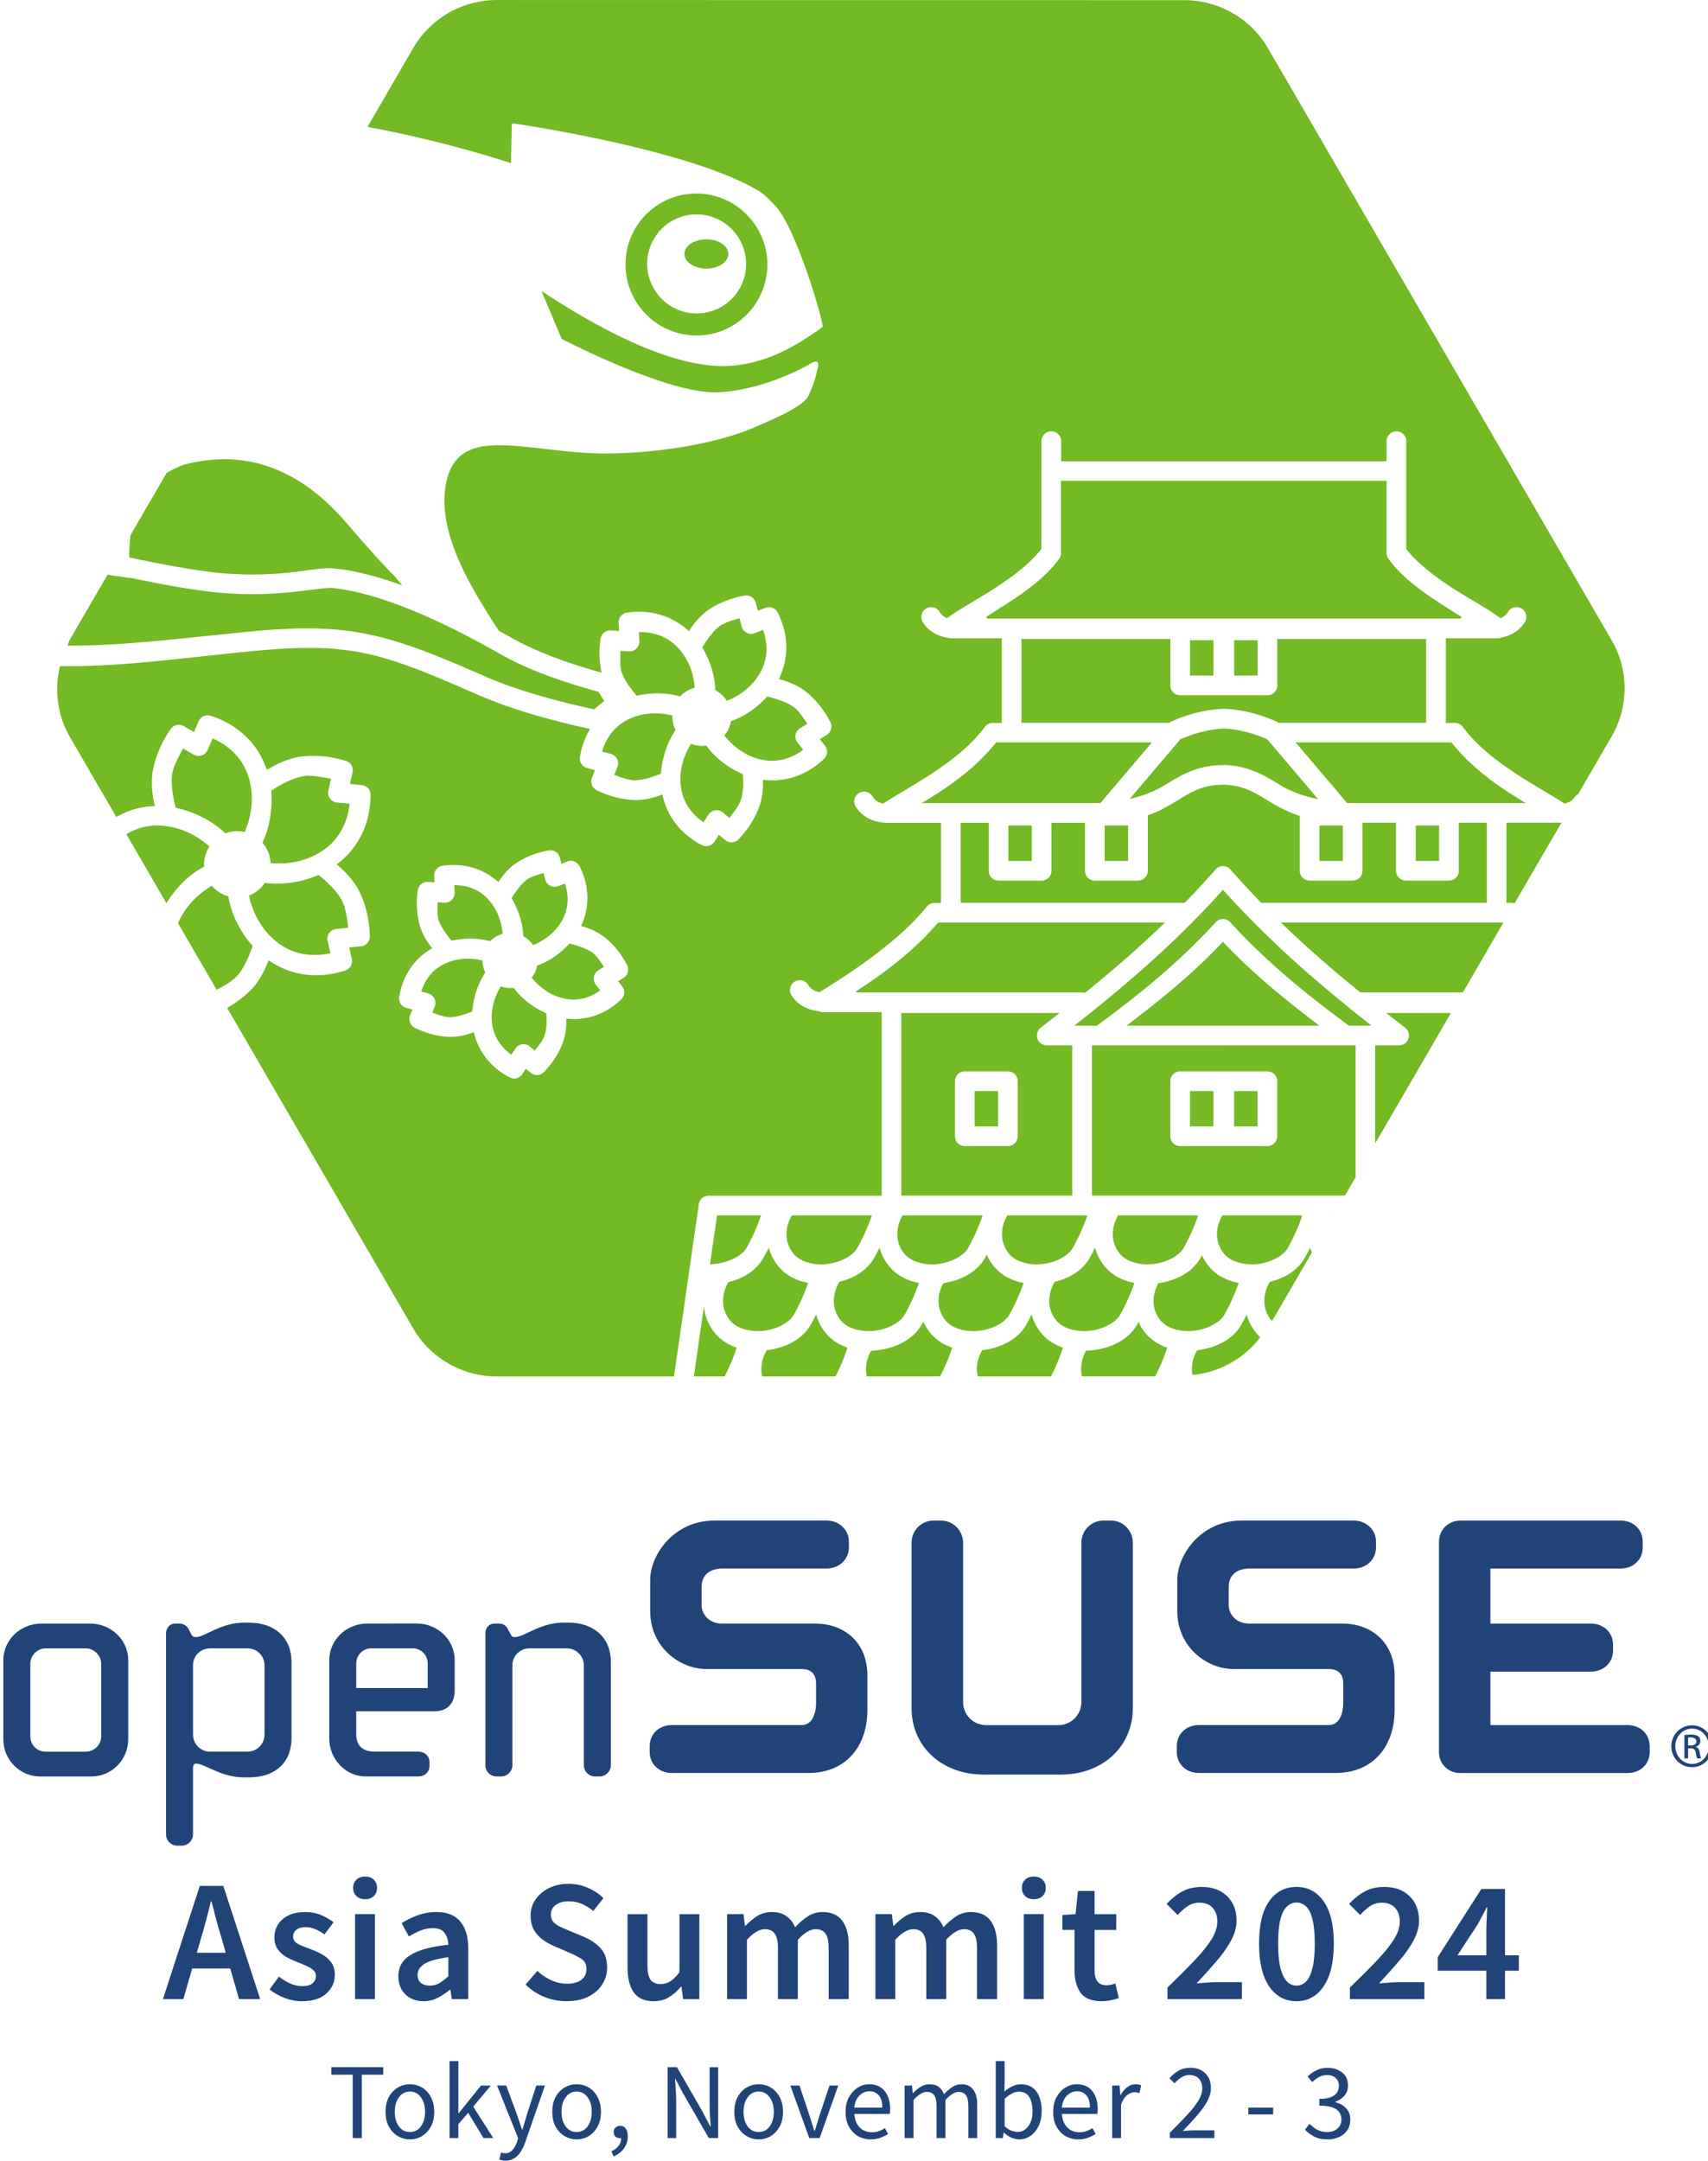 <?xml version="1.0" encoding="UTF-8"?>
<!-- Created with Inkscape (http://www.inkscape.org/) -->
<svg width="89.631mm" height="113.35mm" version="1.1" viewBox="0 0 89.631 113.35" xmlns="http://www.w3.org/2000/svg">
<g transform="translate(-60.06 -91.81)">
<g transform="translate(28.261 12.553)">
<path d="m57.876 79.258a5.075 5.046 0 0 0-4.394 2.524l-2.399 4.132c3.811 0.703 6.936 1.702 7.532 1.903 0.005-0.202 0.038-2.004 0.038-2.004s0.005-0.042 0.026-0.063c0.028-0.027 0.069-0.019 0.069-0.019 0.407 0.06 9.106 1.348 12.772 3.485 0.453 0.265 0.677 0.546 0.956 0.832 1.014 1.048 2.352 5.407 2.496 6.306 0.006 0.035-0.038 0.074-0.057 0.088-0.104 0.082-0.217 0.166-0.331 0.241-0.868 0.582-2.867 1.981-5.431 1.753-2.303-0.204-5.312-1.525-8.94-3.915 0.357 0.835 0.708 1.673 1.059 2.51 0.525 0.273 5.596 2.857 8.099 2.806 2.016-0.042 4.172-1.025 5.034-1.544 0 0 0.189-0.115 0.272-0.05 0.09 0.069 0.065 0.177 0.044 0.286-0.053 0.247-0.174 0.699-0.256 0.914l-0.069 0.174c-0.099 0.264-0.193 0.51-0.376 0.662-0.508 0.462-1.319 0.83-2.59 1.382-1.964 0.859-5.151 1.405-8.109 1.386-1.06-0.024-2.083-0.141-2.982-0.246-2.754-0.311-4.745-0.538-5.159 1.964-0.419 2.507 1.445 5.399 2.134 6.544 0.161 0.268 0.622 0.98 0.664 1.042 0.21 0.116 0.416 0.227 0.631 0.349 1.312 0.748 3.054 1.372 4.757 1.845-0.112-0.519-0.148-1.112-0.052-1.776a0.516 0.515 63.05 0 1 0.546-0.439l0.427 0.03-0.023-0.428a0.516 0.515 63.05 0 1 0.441-0.537c1.372-0.194 2.475 0.255 3.246 0.974 0.257-0.403 0.623-0.865 1.122-1.182 0.481-0.304 1.075-0.557 1.799-0.684a0.516 0.515 63.05 0 1 0.59 0.382l0.106 0.415 0.399-0.156a0.516 0.515 63.05 0 1 0.648 0.252c0.637 1.284 0.533 2.51 0.057 3.482 0.471 0.126 1.044 0.34 1.512 0.739 0.434 0.37 0.851 0.863 1.188 1.518a0.516 0.515 63.05 0 1-0.188 0.675l-0.365 0.224 0.268 0.337a0.516 0.515 63.05 0 1-0.047 0.695c-1.003 0.957-2.162 1.233-3.205 1.096 0.019 0.445-0.019 0.985-0.228 1.513-0.21 0.529-0.543 1.083-1.054 1.612a0.516 0.515 63.05 0 1-0.699 0.036l-0.33-0.274-0.231 0.361a0.516 0.515 63.05 0 1-0.673 0.177c-0.861-0.452-1.43-1.084-1.764-1.776-0.137-0.284-0.235-0.578-0.297-0.874-0.443 0.171-1.005 0.323-1.588 0.284-0.568-0.038-1.195-0.185-1.855-0.51a0.516 0.515 63.05 0 1-0.252-0.656l0.159-0.397-0.415-0.112a0.516 0.515 63.05 0 1-0.377-0.586h5.97e-4c0.096-0.564 0.283-1.049 0.533-1.462-1.946-0.424-4.104-1.009-5.944-1.816-5.033-2.207-6.616-2.757-11.728-2.272-3.36 0.318-7.002 0.854-10.143 0.791a5.075 5.046 0 0 0 0.498 3.686l2.458 4.233c0.277-0.157 0.559-0.292 0.847-0.382h5.97e-4c0.389-0.121 0.783-0.183 1.173-0.195-0.134-0.561-0.235-1.284-0.081-1.984 0.143-0.65 0.421-1.351 0.913-2.06a0.515 0.516 66.907 0 1 0.685-0.152l0.535 0.314 0.247-0.57a0.515 0.516 66.907 0 1 0.447-0.31 0.515 0.516 66.907 0 1 0.188 0.025c1.61 0.531 2.538 1.635 2.942 2.841 0.138-0.085 0.285-0.171 0.448-0.254 0.425-0.216 0.926-0.405 1.456-0.456 0.663-0.064 1.415-0.016 2.24 0.236a0.515 0.516 66.907 0 1 0.353 0.604l-0.135 0.605 0.617 0.06a0.515 0.516 66.907 0 1 0.465 0.516c-0.014 1.675-0.766 2.888-1.775 3.645 0.444 0.375 0.964 0.905 1.258 1.571 0.268 0.609 0.456 1.337 0.477 2.199a0.515 0.516 66.907 0 1-0.464 0.527l-0.617 0.061 0.137 0.605a0.515 0.516 66.907 0 1-0.346 0.604c-1.598 0.515-2.987 0.183-4.022-0.536-0.2 0.529-0.512 1.155-1.006 1.634-0.321 0.311-0.711 0.604-1.17 0.862l9.763 16.813a5.075 5.046 0 0 0 4.394 2.523h9.294l1.302-9.04a0.516 0.516 0 0 1 0.511-0.441h9.086v-9.633h-3.143a0.516 0.516 0 0 1-0.133-0.046c-0.677-0.064-1.193-0.393-1.464-0.85a0.516 0.516 0 0 1 0.18-0.706 0.516 0.516 0 0 1 0.391-0.057 0.516 0.516 0 0 1 0.316 0.239c0.091 0.154 0.267 0.324 0.589 0.373 1.419-0.875 4.068-2.554 5.632-4.489a0.516 0.516 0 0 1 0.4-0.191h0.347v-4.203h-2.863a0.516 0.516 0 0 1-0.006 0c-0.751-0.027-1.325-0.369-1.615-0.861a0.516 0.516 0 0 1 0.184-0.707 0.516 0.516 0 0 1 0.391-0.053 0.516 0.516 0 0 1 0.316 0.239c0.088 0.149 0.256 0.316 0.56 0.369 1.382-0.907 3.956-2.152 5.33-4.018a0.516 0.516 0 0 1 0.415-0.209h0.475v-4.439h-2.307-0.26-0.157a0.516 0.516 0 0 1-0.064-0.02c-0.627-0.086-1.107-0.404-1.363-0.839a0.516 0.516 0 0 1 0.182-0.706 0.516 0.516 0 0 1 0.391-0.055 0.516 0.516 0 0 1 0.316 0.236c0.071 0.121 0.193 0.251 0.396 0.325 0.594-0.443 1.489-0.925 2.419-1.516 0.993-0.632 1.96-1.375 2.524-2.111v-4.087a0.516 0.516 0 0 1 0.005-0.016v-1.552a0.516 0.516 0 0 1 0.516-0.516 0.516 0.516 0 0 1 0.516 0.516v1.052h17.079v-1.052a0.516 0.516 0 0 1 0.516-0.516 0.516 0.516 0 0 1 0.516 0.516v5.655c0.564 0.736 1.534 1.479 2.527 2.111 0.93 0.591 1.824 1.073 2.417 1.517 0.204-0.074 0.326-0.205 0.397-0.326a0.516 0.516 0 0 1 0.705-0.182v6.3e-4a0.516 0.516 0 0 1 0.184 0.706c-0.237 0.401-0.664 0.703-1.222 0.815a0.516 0.516 0 0 1-0.207 0.044h-0.155-0.26-2.309v4.439h0.475a0.516 0.516 0 0 1 0.416 0.209c1.374 1.866 3.948 3.111 5.33 4.018 0.305-0.053 0.473-0.219 0.561-0.369a0.516 0.516 0 0 1 0.162-0.123l1.757-3.025a5.075 5.046 0 0 0 0-5.047l-18.033-31.055a5.075 5.046 0 0 0-4.394-2.523zm10.599 10.154c-0.994-0.031-1.943 0.319-2.67 0.998-0.727 0.676-1.143 1.599-1.179 2.592-0.069 2.05 1.541 3.777 3.589 3.852 0.999 0.033 1.945-0.317 2.671-1 0.725-0.674 1.141-1.597 1.179-2.59 0.07-2.048-1.54-3.779-3.591-3.852zm-0.031 1.096c1.433 0.05 2.554 1.255 2.506 2.687-0.022 0.691-0.313 1.332-0.819 1.806-0.507 0.473-1.17 0.718-1.865 0.697-1.429-0.053-2.551-1.258-2.503-2.691 0.021-0.693 0.318-1.334 0.822-1.806 0.504-0.473 1.164-0.719 1.859-0.694zm0.424 1.303c-0.637 0-1.151 0.343-1.151 0.769 0 0.422 0.515 0.766 1.151 0.766 0.636 0 1.152-0.344 1.152-0.766 0-0.426-0.516-0.769-1.152-0.769zm-25.262 11.538c-0.677 0-1.337 0.085-1.969 0.24-0.342 0.08-0.731 0.26-1.099 0.486l-1.889 3.253c-0.035 0.293-0.056 0.584-0.063 0.855-0.003 0.116 0.002 0.211 0.002 0.32 1.899 0.397 3.718 0.739 5.069 0.84 1.479 0.112 2.658 0.027 3.579-0.077 0.92-0.104 1.548-0.248 2.113-0.189 1.085 0.113 2.279 0.423 3.566 0.892-0.227-0.268-0.465-0.544-0.465-0.544-0.355-0.342-1.063-1.106-2.515-2.783-2.103-2.434-4.296-3.283-6.329-3.294zm43.872 1.129v3.79a0.516 0.516 0 0 1-0.098 0.302c-0.708 0.983-1.837 1.781-2.906 2.461-0.397 0.252-0.617 0.396-0.928 0.589a0.516 0.516 0 0 1 0.052 0.085h24.844a0.516 0.516 0 0 1 0.052-0.085c-0.312-0.193-0.532-0.336-0.929-0.589-1.069-0.68-2.198-1.478-2.906-2.461a0.516 0.516 0 0 1-0.097-0.302v-3.79zm-50.036 4.928-1.993 3.431a5.075 5.046 0 0 0-0.106 0.29c2.921 0.024 6.38-0.435 9.654-0.745 5.212-0.494 7.189 0.138 12.242 2.353 1.734 0.76 3.841 1.32 5.748 1.736 0.165-0.165 0.344-0.302 0.527-0.434-0.106-0.154-0.207-0.304-0.3-0.486-1.787-0.49-3.649-1.121-5.115-1.956-3.578-2.038-6.584-3.255-8.858-3.492-0.243-0.025-0.935 0.08-1.891 0.188-0.956 0.108-2.212 0.197-3.772 0.08-1.388-0.104-3.139-0.427-4.953-0.805 2.2e-4 0 3.93e-4 0.016 5.97e-4 0.016zm33.165 2.283c-0.351 0.107-0.719 0.206-0.977 0.369-0.37 0.234-0.756 0.786-0.98 1.169 0.022 0.038 0.046 0.074 0.067 0.11 0.387 0.685 0.604 1.433 0.62 2.13 0.242 0.124 0.453 0.312 0.604 0.555 0.458-0.179 0.954-0.482 1.335-0.902 0.644-0.71 0.972-1.649 0.568-2.819l-0.441 0.172a0.516 0.515 63.05 0 1-0.688-0.355zm-5.282 0.725 0.025 0.475a0.516 0.515 63.05 0 1-0.55 0.54l-0.442-0.031c-0.008 0.368-0.03 0.749 0.044 1.046 0.108 0.43 0.52 0.98 0.813 1.313 0.03 0 0.06-0.016 0.09-0.022 0.758-0.156 1.523-0.134 2.184 0.058 0.123-0.135 0.272-0.25 0.444-0.337 0.105-0.053 0.213-0.091 0.323-0.118-0.034-0.477-0.168-1.019-0.436-1.493-0.472-0.837-1.26-1.445-2.496-1.43zm20.077 0.363v4.397h7.762a0.516 0.516 0 0 1 0.076-0.057c1.04-0.458 1.958-0.648 2.763-0.674a0.516 0.516 0 0 1 0.034 0c0.805 0.027 1.725 0.216 2.765 0.674a0.516 0.516 0 0 1 0.076 0.057h7.76v-4.397h-7.811v2.436a0.516 0.516 0 0 1-0.516 0.516h-2.263a0.516 0.516 0 0 1-0.016 0 0.516 0.516 0 0 1-0.041 0h-2.26a0.516 0.516 0 0 1-0.516-0.516v-2.436zm8.845 0.063v1.856h1.229v-1.856zm2.317 0v1.856h1.231v-1.856zm-24.507 2.955c-0.006 0-0.011 0.016-0.016 0.019-0.544 0.6-1.21 1.048-1.887 1.274-0.045 0.275-0.163 0.536-0.343 0.752 0.308 0.394 0.754 0.792 1.28 1.038 0.869 0.407 1.863 0.444 2.858-0.287l-0.296-0.373a0.516 0.515 63.05 0 1 0.133-0.76l0.378-0.232c-0.208-0.304-0.411-0.627-0.644-0.826-0.348-0.296-1.033-0.509-1.464-0.605zm-5.944 0.887c-0.199 0-0.401 0.024-0.6 0.064-0.939 0.192-1.756 0.756-2.119 1.938l0.458 0.123a0.516 0.515 63.05 0 1 0.347 0.691l-0.165 0.411c0.347 0.121 0.702 0.258 1.008 0.278 0.424 0.028 1.036-0.175 1.445-0.349 0.003-0.058 0.006-0.118 0.014-0.176 0.087-0.791 0.353-1.533 0.754-2.11-0.003 0-0.006-0.016-0.011-0.019-0.119-0.236-0.17-0.49-0.162-0.739-0.295-0.074-0.628-0.118-0.969-0.113zm29.908 0.796c-0.645 0.024-1.399 0.185-2.281 0.561l-2.656 3.128c0.72-0.164 1.311-0.402 1.831-0.718 0.796-0.483 1.671-1.059 3.106-1.059a0.516 0.516 0 0 1 0.013 0c1.373 0.038 2.206 0.611 2.997 1.081 0.53 0.315 1.159 0.552 1.936 0.709l-2.668-3.142c-0.881-0.375-1.634-0.538-2.278-0.561zm-53.062 0.513-0.265 0.611a0.515 0.516 66.907 0 1-0.735 0.241l-0.548-0.321c-0.237 0.43-0.472 0.861-0.558 1.253-0.119 0.542 0.032 1.346 0.172 1.862 0.087 0.017 0.173 0.038 0.258 0.06 0.919 0.243 1.746 0.7 2.345 1.281 0.027-0.016 0.055-0.02 0.083-0.03 0.31-0.102 0.63-0.11 0.928-0.041 0.244-0.556 0.407-1.254 0.37-1.954-0.063-1.192-0.624-2.317-2.051-2.961zm41.115 0.214c-1.165 1.45-2.627 2.425-3.912 3.181h9.383l2.701-3.181zm15.718 0 2.702 3.181h9.383c-1.285-0.755-2.748-1.731-3.912-3.181zm-31.73 0.074c-0.26 0.411-0.478 0.941-0.539 1.498-0.104 0.954 0.18 1.909 1.193 2.62l0.257-0.4a0.516 0.515 63.05 0 1 0.763-0.116l0.341 0.284c0.22-0.293 0.46-0.589 0.573-0.873 0.174-0.439 0.169-1.019 0.127-1.425-0.041-0.017-0.083-0.035-0.123-0.053-0.636-0.298-1.192-0.716-1.601-1.2-0.067-0.079-0.128-0.16-0.186-0.242-0.274 0.041-0.552 0-0.806-0.093zm-20.102 1.673c-0.052 1e-3 -0.104 0-0.154 0.016-0.576 0.055-1.336 0.477-1.779 0.771 0.005 0.055 0.011 0.11 0.014 0.165 0.049 0.923-0.12 1.826-0.47 2.563 0.15 0.17 0.268 0.373 0.342 0.601 0.05 0.154 0.077 0.31 0.083 0.465 0.6 0.058 1.308 0 1.956-0.251 1.116-0.427 2.018-1.306 2.195-2.861l-0.663-0.064a0.515 0.516 66.907 0 1-0.452-0.625l0.138-0.619c-0.422-0.082-0.844-0.161-1.211-0.154zm48.049 0.473c-1.167 0-1.737 0.409-2.558 0.907-0.401 0.243-0.857 0.5-1.421 0.699a0.516 0.516 0 0 1 0.001 0.024v2.885a0.516 0.516 0 0 1-0.516 0.516h-2.261a0.516 0.516 0 0 1-0.516-0.516v-2.522h-1.761v2.522a0.516 0.516 0 0 1-0.516 0.516h-2.26a0.516 0.516 0 0 1-0.516-0.516v-2.522h-1.47v4.203h11.754c0.543-0.559 1.084-1.141 1.621-1.752a0.516 0.516 0 0 1 0.387-0.175 0.516 0.516 0 0 1 0.388 0.175c0.542 0.616 1.087 1.203 1.635 1.766a0.516 0.516 0 0 1 0.033-0.016h11.79v-4.203h-1.47v2.522a0.516 0.516 0 0 1-0.516 0.516h-2.261a0.516 0.516 0 0 1-0.516-0.516v-2.522h-1.761v2.522a0.516 0.516 0 0 1-0.516 0.516h-2.26a0.516 0.516 0 0 1-0.516-0.516v-2.878c-0.603-0.196-1.084-0.454-1.502-0.703-0.832-0.494-1.388-0.902-2.497-0.934zm17.73 1.989c-3e-3 1.6e-4 -6e-3 9.5e-4 -0.011 1e-3a0.516 0.516 0 0 1-0.013 0h-2.863v4.203h0.347a0.516 0.516 0 0 1 0.074 0.036zm-73.599 0.151c-0.576-0.016-1.157 0.121-1.711 0.453l2.103 3.621c0.516-0.84 1.22-1.523 1.979-1.918-0.024-0.377 0.077-0.748 0.277-1.058-0.456-0.409-1.08-0.788-1.769-0.97-0.289-0.077-0.583-0.121-0.879-0.129zm44.576 0v1.856h1.229v-1.856zm5.053 0v1.856h1.229v-1.856zm11.27 0v1.856h1.229v-1.856zm5.053 0v1.856h1.229v-1.856zm-45.348 1.299a0.516 0.515 62.633 0 1 0.435 0.385l0.081 0.321 0.308-0.119a0.516 0.515 62.633 0 1 0.649 0.252c0.57 1.148 0.489 2.251 0.077 3.133 0.418 0.115 0.915 0.31 1.327 0.662 0.396 0.338 0.777 0.789 1.084 1.387a0.516 0.515 62.633 0 1-0.188 0.675l-0.281 0.172 0.206 0.26a0.516 0.515 62.633 0 1-0.046 0.694c-0.897 0.856-1.936 1.116-2.877 1.009 0.011 0.395-0.028 0.865-0.212 1.33-0.192 0.484-0.495 0.989-0.962 1.471a0.516 0.515 62.633 0 1-0.7 0.038l-0.253-0.213-0.179 0.279a0.516 0.515 62.633 0 1-0.672 0.177c-0.786-0.413-1.306-0.991-1.613-1.626-0.117-0.242-0.203-0.492-0.26-0.744-0.395 0.148-0.887 0.273-1.401 0.238-0.519-0.035-1.092-0.17-1.695-0.466a0.516 0.515 62.633 0 1-0.251-0.655l0.123-0.307-0.32-0.086a0.516 0.515 62.633 0 1-0.376-0.586c0.211-1.237 0.901-2.07 1.731-2.543-0.051-0.063-0.102-0.13-0.152-0.201l-5.97e-4 6.2e-4c-0.216-0.302-0.42-0.67-0.524-1.086-0.127-0.505-0.175-1.094-0.078-1.758a0.516 0.515 62.633 0 1 0.546-0.438l0.329 0.024-0.018-0.331a0.516 0.515 62.633 0 1 0.442-0.538c1.227-0.173 2.223 0.22 2.928 0.854 0.232-0.356 0.557-0.755 0.999-1.035 0.439-0.278 0.982-0.508 1.642-0.623a0.516 0.515 62.633 0 1 0.154 0zm-0.423 1.19c-0.29 0.094-0.605 0.173-0.822 0.311-0.313 0.198-0.65 0.673-0.853 1.014 0.016 0.025 0.031 0.05 0.046 0.075 0.348 0.617 0.546 1.287 0.566 1.917 0.203 0.11 0.381 0.269 0.515 0.469 0.396-0.16 0.823-0.424 1.151-0.786 0.563-0.621 0.853-1.431 0.521-2.447l-0.35 0.137a0.516 0.515 62.633 0 1-0.688-0.354zm-11.808 0.101c-0.065 0.028-0.129 0.057-0.194 0.082-0.877 0.335-1.803 0.449-2.621 0.335-0.197 0.294-0.483 0.531-0.834 0.663 0.126 0.606 0.41 1.291 0.867 1.851 0.755 0.925 1.873 1.501 3.407 1.179l-0.147-0.646a0.515 0.516 66.907 0 1 0.453-0.628l0.632-0.064c-0.062-0.486-0.128-0.971-0.29-1.338-0.23-0.522-0.855-1.102-1.273-1.432zm7.123 0.539 0.021 0.377a0.516 0.515 62.633 0 1-0.551 0.541l-0.344-0.024c-0.001 0.305-0.025 0.629 0.038 0.878 0.091 0.363 0.442 0.841 0.703 1.141 0.018 0 0.036-0.016 0.054-0.016 0.681-0.14 1.369-0.124 1.966 0.042 0.111-0.116 0.243-0.216 0.394-0.292 0.084-0.042 0.171-0.075 0.258-0.099-0.035-0.413-0.151-0.878-0.381-1.285-0.413-0.731-1.091-1.262-2.159-1.267zm-12.721 0.03c-0.56 0.324-1.159 0.856-1.554 1.526-0.084 0.141-0.156 0.289-0.221 0.438l2.027 3.491c0.38-0.201 0.749-0.407 1.002-0.652 0.398-0.386 0.717-1.137 0.887-1.645-0.042-0.047-0.085-0.094-0.125-0.143-0.612-0.75-1.015-1.623-1.151-2.458-0.335-0.094-0.638-0.288-0.866-0.556zm53.061 0.213c-2.555 2.837-5.175 5.066-7.798 7.125h1.19c2.121-1.573 4.209-3.219 6.229-5.426a0.516 0.516 0 0 1 0.379-0.168 0.516 0.516 0 0 1 0.382 0.168c2.019 2.207 4.106 3.853 6.226 5.426h1.19c-0.343-0.269-0.686-0.541-1.028-0.817a0.516 0.516 0 0 1-0.142-0.116c-2.231-1.804-4.452-3.777-6.628-6.193zm-14.946 1.716c-1.307 1.536-2.926 2.712-4.321 3.619a0.516 0.516 0 0 1 0.019 0.033 0.516 0.516 0 0 1 0.006 0.016h11.847a0.516 0.516 0 0 1 0.151 0.025c1.413-1.143 2.815-2.35 4.2-3.692zm17.99 0c1.374 1.332 2.765 2.531 4.167 3.667h5.379l2.129-3.667zm-3.044 1.011c-1.661 1.754-3.362 3.107-5.06 4.399h10.12c-1.698-1.292-3.399-2.644-5.06-4.399zm-34.295 0.091c-0.49 0.539-1.084 0.945-1.693 1.154-0.043 0.231-0.141 0.45-0.287 0.635 0.272 0.339 0.658 0.681 1.111 0.894 0.76 0.356 1.619 0.394 2.489-0.224l-0.234-0.295a0.516 0.515 62.633 0 1 0.133-0.761l0.294-0.18c-0.176-0.25-0.346-0.527-0.542-0.694-0.294-0.251-0.885-0.44-1.271-0.529zm-5.383 0.796c-0.177 0-0.357 0.02-0.533 0.057-0.821 0.168-1.533 0.65-1.862 1.666l0.364 0.097a0.516 0.515 62.633 0 1 0.346 0.691l-0.127 0.32c0.289 0.096 0.589 0.217 0.845 0.234 0.358 0.024 0.889-0.148 1.254-0.3 0.003-0.042 0.006-0.086 0.011-0.13 0.078-0.713 0.314-1.381 0.672-1.907-0.1-0.204-0.148-0.421-0.147-0.636-0.252-0.06-0.534-0.096-0.822-0.093zm1.781 1.452c-0.221 0.36-0.407 0.818-0.459 1.296-0.091 0.834 0.15 1.661 1.014 2.289l0.204-0.316a0.516 0.515 62.633 0 1 0.763-0.116l0.266 0.222c0.18-0.247 0.388-0.495 0.483-0.734 0.148-0.374 0.148-0.873 0.114-1.234-0.028-0.016-0.058-0.024-0.085-0.036-0.582-0.272-1.09-0.652-1.464-1.095-0.055-0.066-0.107-0.132-0.156-0.2-0.23 0.028-0.463 1e-3 -0.677-0.075zm21.019 1.395v9.579h8.97v-7.884h-1.338a0.516 0.516 0 0 1-0.316-0.925c0.331-0.255 0.661-0.512 0.991-0.771zm25.447 0c0.33 0.258 0.66 0.516 0.991 0.771a0.516 0.516 0 0 1-0.316 0.925h-1.255v5.148l3.974-6.843zm-15.445 1.695v7.884h13.277l0.56-0.964v-6.92h-6.961zm-6.671 1.368h2.261a0.516 0.516 0 0 1 0.516 0.516v2.888a0.516 0.516 0 0 1-0.516 0.516h-2.261a0.516 0.516 0 0 1-0.516-0.516v-2.888a0.516 0.516 0 0 1 0.516-0.516zm11.299 0h2.26a0.516 0.516 0 0 1 0.041 0 0.516 0.516 0 0 1 0.016 0h2.263a0.516 0.516 0 0 1 0.516 0.516v2.888a0.516 0.516 0 0 1-0.516 0.516h-2.263a0.516 0.516 0 0 1-0.028 0 0.516 0.516 0 0 1-0.029 0h-2.26a0.516 0.516 0 0 1-0.516-0.516v-2.888a0.516 0.516 0 0 1 0.516-0.516zm-10.783 1.032v1.856h1.229v-1.856zm11.299 0v1.856h1.229v-1.856zm2.317 0v1.856h1.231v-1.856zm-27.133 6.521-0.37 2.567c0.808-0.016 1.658-0.395 1.915-0.856 0.424-0.764 0.651-1.371 0.76-1.711zm3.926 0c-0.115 0.19-0.611 1.118 0.068 1.99 0.335 0.431 1.034 0.639 1.757 0.566 0.722-0.074 1.384-0.441 1.609-0.845 0.425-0.764 0.652-1.371 0.762-1.711zm5.814 0c-0.115 0.19-0.609 1.118 0.07 1.99 0.335 0.431 1.032 0.639 1.754 0.566 0.722-0.074 1.386-0.441 1.611-0.845 0.424-0.764 0.652-1.371 0.761-1.711zm5.493 0c-0.115 0.191-0.61 1.118 0.069 1.99 0.335 0.431 1.034 0.639 1.756 0.566 0.722-0.074 1.384-0.441 1.609-0.845 0.424-0.764 0.653-1.371 0.763-1.711zm5.814 0c-0.115 0.191-0.608 1.118 0.071 1.99 0.335 0.431 1.031 0.639 1.754 0.566 0.722-0.074 1.386-0.441 1.611-0.845 0.424-0.764 0.651-1.371 0.76-1.711zm5.469 0c-0.115 0.19-0.609 1.118 0.07 1.99 0.335 0.431 1.034 0.639 1.756 0.566 0.722-0.074 1.384-0.441 1.609-0.845 0.424-0.764 0.652-1.371 0.761-1.711zm5.816 0c-0.017 0.028-0.051 0.102-0.081 0.162l0.094-0.162zm-29.617 1.695c-0.081 0.165-0.171 0.337-0.27 0.516-0.38 0.683-1.074 1.109-1.85 1.291-0.118 0.195-0.607 1.12 0.069 1.989 0.335 0.431 1.034 0.64 1.757 0.566 0.722-0.074 1.384-0.441 1.609-0.845 0.407-0.732 0.632-1.322 0.747-1.669-0.617-0.115-1.194-0.401-1.597-0.919-0.239-0.307-0.383-0.622-0.464-0.929zm5.814 0c-0.081 0.165-0.171 0.337-0.27 0.516-0.376 0.677-1.075 1.088-1.841 1.275-0.081 0.129-0.649 1.094 0.06 2.006 0.335 0.431 1.034 0.64 1.757 0.566 0.722-0.074 1.386-0.441 1.611-0.845 0.407-0.732 0.633-1.321 0.747-1.669-0.618-0.115-1.196-0.401-1.599-0.919-0.239-0.307-0.383-0.622-0.464-0.929zm11.308 0c-0.081 0.165-0.171 0.337-0.27 0.516-0.376 0.677-1.075 1.088-1.841 1.275-0.081 0.129-0.65 1.094 0.06 2.006 0.335 0.431 1.034 0.64 1.756 0.566 0.722-0.074 1.386-0.441 1.611-0.845 0.407-0.732 0.632-1.322 0.747-1.669-0.618-0.115-1.196-0.401-1.599-0.919-0.239-0.307-0.383-0.622-0.464-0.929zm11.285 6.3e-4c-0.081 0.165-0.17 0.337-0.269 0.515-0.376 0.677-1.075 1.088-1.841 1.275-0.081 0.129-0.649 1.094 0.06 2.006 0.014 0.019 0.04 0.031 0.056 0.05l2.088-3.595c-0.032-0.083-0.071-0.167-0.093-0.25zm-16.97 0.371c-0.026 0.049-0.051 0.096-0.078 0.145-0.435 0.782-1.299 1.21-2.201 1.346-0.15 0.272-0.531 1.124 0.099 1.935 0.335 0.431 1.034 0.64 1.756 0.566 0.722-0.074 1.384-0.441 1.609-0.845 0.407-0.732 0.633-1.322 0.747-1.669-0.617-0.115-1.194-0.401-1.597-0.919-0.143-0.184-0.253-0.371-0.335-0.558zm11.296 0.027c-0.021 0.039-0.041 0.079-0.064 0.118-0.439 0.791-1.318 1.219-2.23 1.35-0.151 0.276-0.524 1.124 0.103 1.93 0.335 0.431 1.032 0.64 1.754 0.566 0.722-0.074 1.386-0.441 1.611-0.845 0.407-0.733 0.633-1.322 0.747-1.669-0.618-0.115-1.196-0.401-1.599-0.919-0.137-0.175-0.241-0.354-0.322-0.531zm-26.136 2.674-0.53 3.682h1.616c0.364-0.711 0.555-1.26 0.629-1.513-0.454-0.152-0.867-0.413-1.177-0.81-0.352-0.452-0.501-0.922-0.539-1.359zm5.889 0.431c-0.082 0.165-0.171 0.337-0.271 0.516-0.455 0.818-1.38 1.246-2.326 1.36-0.087 0.145-0.394 0.721-0.233 1.375h3.842c0.363-0.71 0.554-1.258 0.629-1.512-0.455-0.152-0.868-0.413-1.178-0.811-0.238-0.306-0.383-0.621-0.463-0.928zm11.308 0c-0.081 0.165-0.171 0.337-0.271 0.516-0.455 0.818-1.38 1.246-2.326 1.36-0.087 0.145-0.393 0.721-0.231 1.375h3.84c0.363-0.71 0.555-1.258 0.629-1.512-0.455-0.152-0.868-0.413-1.178-0.811-0.238-0.306-0.383-0.621-0.463-0.928zm11.285 6.3e-4c-0.081 0.165-0.171 0.337-0.27 0.516-0.455 0.818-1.381 1.246-2.327 1.36-0.084 0.138-0.37 0.677-0.25 1.298a5.075 5.046 0 0 0 3.56-1.976c-0.089-0.082-0.172-0.172-0.249-0.271-0.238-0.306-0.383-0.62-0.464-0.927zm-16.97 0.37c-0.026 0.049-0.051 0.096-0.079 0.146-0.467 0.841-1.432 1.271-2.406 1.37-0.085 0.016-0.17 0.016-0.256 0.017-0.104 0.181-0.373 0.73-0.221 1.348h3.843c0.364-0.71 0.556-1.259 0.631-1.512-0.455-0.152-0.868-0.413-1.178-0.811-0.143-0.184-0.253-0.37-0.335-0.557zm11.295 0.024c-0.022 0.041-0.043 0.08-0.066 0.121-0.467 0.841-1.433 1.271-2.406 1.37-0.093 0.016-0.187 0.016-0.281 0.017-0.104 0.181-0.371 0.73-0.218 1.347h3.843c0.364-0.71 0.555-1.259 0.629-1.512-0.455-0.152-0.869-0.413-1.179-0.811-0.137-0.176-0.242-0.354-0.323-0.533z" style="-inkscape-stroke:none;color:#000000;fill:#73ba25;paint-order:markers fill stroke;stroke-linecap:round;stroke-linejoin:round;stroke-width:1.22"/>
<g transform="matrix(2.083 0 0 2.083 -242.34 -14.928)" style="fill:#214478;stroke-width:1.452">
<path d="m149.61 83.51c-1.046 0-1.622 0.885-1.622 1.496v0.785c0 0.901 0.736 1.459 1.418 1.459h2.396c0.302 0 0.365 0.198 0.365 0.364v0.507c0 0.054-0.011 0.54-0.365 0.54h-3.268c-0.325 0-0.559 0.226-0.559 0.535v0.14c0 0.308 0.235 0.532 0.559 0.532h3.445c0.901 0 1.482-0.627 1.482-1.597v-0.847c0-0.911-0.655-1.319-1.305-1.319h-2.357c-0.355 0-0.516-0.266-0.516-0.454v-0.468c0-0.295 0.197-0.465 0.541-0.465h2.609c0.32 0 0.561-0.23 0.561-0.534v-0.14c0-0.305-0.245-0.535-0.572-0.535h-2.813z" style="fill:#214478;stroke-width:.195"/>
<path d="m159.41 83.51c-0.309 0-0.559 0.251-0.559 0.561v4.012c0 0.321-0.262 0.58-0.58 0.58h-1.821c-0.319 0-0.579-0.258-0.579-0.58v-4.012c0-0.309-0.251-0.561-0.561-0.561h-0.176c-0.314 0-0.561 0.248-0.561 0.561v4.164c0 0.969 0.763 1.673 1.814 1.673h1.948c1.049 0 1.812-0.703 1.812-1.673v-4.164c0-0.313-0.246-0.561-0.559-0.561h-0.177z" style="fill:#214478;stroke-width:.195"/>
<path d="m162.89 83.51c-1.046 0-1.623 0.885-1.623 1.496v0.785c0 0.901 0.737 1.459 1.42 1.459h2.395c0.302 0 0.366 0.198 0.366 0.364v0.507c0 0.054-0.011 0.54-0.366 0.54h-3.269c-0.323 0-0.559 0.226-0.559 0.535v0.14c0 0.308 0.236 0.532 0.559 0.532h3.446c0.901 0 1.484-0.627 1.484-1.597v-0.847c0-0.911-0.657-1.319-1.307-1.319h-2.357c-0.356 0-0.516-0.266-0.516-0.454v-0.468c0-0.295 0.197-0.465 0.541-0.465h2.611c0.319 0 0.559-0.23 0.559-0.534v-0.14c0-0.305-0.245-0.535-0.573-0.535h-2.812z" style="fill:#214478;stroke-width:.195"/>
<path d="m167.86 84.045v5.292c0 0.304 0.229 0.532 0.533 0.532h4.217c0.325 0 0.559-0.224 0.559-0.532v-0.14c0-0.309-0.235-0.535-0.559-0.535h-3.454v-1.347h2.531c0.324 0 0.559-0.227 0.559-0.535v-0.14c0-0.309-0.235-0.534-0.559-0.534h-2.531v-1.387h3.278c0.324 0 0.559-0.223 0.559-0.534v-0.14c0-0.309-0.236-0.535-0.559-0.535l-4.029 4.04e-4c-0.31 0-0.545 0.231-0.545 0.536z" style="fill:#214478;stroke-width:.195"/>
<g transform="matrix(.236 0 0 .236 16.716 -9.326)" stroke-width="0" style="fill:#214478">
<path d="m491.25 404.37c-2.241 0-4.065 1.744-4.065 3.894v8.461c0 2.184 1.765 3.963 3.929 3.963h5.473c2.164 0 3.929-1.779 3.929-3.963v-8.461c0-2.149-1.825-3.894-4.065-3.894zm-1.184 12.019v-7.726c0-0.906 0.744-1.647 1.654-1.647h4.264c0.89 0 1.648 0.758 1.648 1.647v7.726c0 0.912-0.738 1.653-1.648 1.653h-4.296c-0.912 0-1.622-0.725-1.622-1.653z" style="fill:#214478;stroke-width:0"/>
<path d="m512.91 404.27c-1.578 0-2.768 0.564-3.723 1.026-0.582 0.279-1.086 0.52-1.477 0.52-0.177 0-0.328-0.08-0.408-0.211l-0.364-0.696c-0.091-0.183-0.456-0.541-0.907-0.541h-0.541c-0.52 0-0.936 0.467-0.936 1.037v21.461c0 0.673 0.531 1.203 1.203 1.203h0.468c0.667 0 1.209-0.536 1.209-1.203v-7.121c0-0.211 0.137-0.439 0.276-0.439 0.391 0 0.895 0.229 1.477 0.496 0.955 0.439 2.145 0.98 3.723 0.98h0.505c2.794 0 4.532-1.597 4.532-4.162v-8.192c0-2.526-1.775-4.157-4.532-4.157h-0.505zm-5.475 11.952v-7.39c0-1.021 0.798-1.818 1.818-1.818h3.997c1.021 0 1.818 0.798 1.818 1.818v7.39c0 1.003-0.818 1.818-1.818 1.818h-3.997c-1.001 0-1.818-0.815-1.818-1.818z" style="fill:#214478;stroke-width:0"/>
<path d="m521.98 408.26v8.398c0 2.178 1.768 4.025 3.854 4.025h5.647c0.698 0 1.203-0.484 1.203-1.141v-0.37c0-0.661-0.505-1.135-1.203-1.135h-4.639c-1.3 0-1.986-0.639-1.986-1.854v-2.457h8.369c1.346 0 2.142-0.821 2.142-2.212v-3.256c0-2.149-1.822-3.894-4.054-3.894l-5.273 1e-3c-2.24 2e-3 -4.06 1.745-4.06 3.895zm2.877 0.371c0-0.907 0.713-1.619 1.621-1.619h4.396c0.906 0 1.613 0.712 1.613 1.619v2.622h-7.631c1e-3 -0.342 1e-3 -2.622 1e-3 -2.622z" style="fill:#214478;stroke-width:0"/>
<path d="m547 404.27c-1.573 0-2.76 0.564-3.718 1.021-0.596 0.28-1.105 0.525-1.521 0.525-0.183 0-0.257-0.023-0.399-0.269l-0.331-0.604c-0.19-0.382-0.513-0.575-0.949-0.575h-0.465c-0.562 0-0.972 0.438-0.972 1.037v14.077c0 0.667 0.527 1.203 1.206 1.203h0.465c0.667 0 1.211-0.542 1.211-1.203v-10.65c0-0.998 0.815-1.818 1.813-1.818h3.999c1.001 0 1.816 0.82 1.816 1.818v10.65c0 0.667 0.53 1.203 1.203 1.203h0.47c0.667 0 1.209-0.542 1.209-1.203v-11.055c0-2.526-1.776-4.157-4.535-4.157z" style="fill:#214478;stroke-width:0"/>
</g>
<g transform="matrix(.236 0 0 .236 16.716 -9.326)" style="fill:#214478;stroke-width:1.452">
<path d="m667.46 415.23c1.218 0 2.188 0.99 2.188 2.229 0 1.257-0.971 2.237-2.198 2.237-1.218 0-2.208-0.98-2.208-2.237 0-1.238 0.99-2.229 2.208-2.229zm-0.01 0.346c-0.98 0-1.782 0.842-1.782 1.882 0 1.06 0.802 1.891 1.792 1.891 0.99 0.011 1.782-0.831 1.782-1.881s-0.792-1.892-1.782-1.892zm-0.416 3.179h-0.396v-2.485c0.208-0.03 0.406-0.06 0.703-0.06 0.377 0 0.624 0.079 0.772 0.188 0.149 0.108 0.229 0.276 0.229 0.515 0 0.326-0.218 0.524-0.485 0.604v0.021c0.218 0.039 0.366 0.237 0.416 0.604 0.06 0.387 0.118 0.535 0.158 0.614h-0.416c-0.06-0.079-0.119-0.307-0.168-0.634-0.06-0.316-0.218-0.436-0.535-0.436h-0.277v1.069zm0-1.377h0.287c0.327 0 0.604-0.118 0.604-0.426 0-0.218-0.158-0.436-0.604-0.436-0.129 0-0.218 0.01-0.287 0.021z" fill="#73ba25" style="fill:#214478;stroke-width:1.452"/>
</g>
</g>
<path d="m42.337 180.97-0.209 0.727h1.517l-0.209-0.727q-0.145-0.472-0.282-0.972-0.127-0.5-0.254-0.99h-0.036q-0.118 0.5-0.254 0.999-0.127 0.49-0.272 0.963zm-1.989 3.161 1.935-5.94h1.235l1.935 5.94h-1.108l-0.463-1.608h-1.998l-0.463 1.608zm7.285 0.109q-0.454 0-0.908-0.173-0.454-0.182-0.781-0.445l0.49-0.672q0.3 0.227 0.599 0.363 0.3 0.136 0.636 0.136 0.363 0 0.536-0.154 0.173-0.154 0.173-0.381 0-0.191-0.145-0.309-0.136-0.127-0.354-0.218-0.218-0.1-0.454-0.191-0.291-0.109-0.581-0.263-0.282-0.163-0.463-0.409-0.182-0.254-0.182-0.627 0-0.59 0.436-0.963t1.181-0.372q0.472 0 0.845 0.164 0.372 0.163 0.645 0.372l-0.481 0.636q-0.236-0.173-0.481-0.272-0.236-0.109-0.5-0.109-0.336 0-0.5 0.145-0.163 0.136-0.163 0.345 0 0.263 0.272 0.4 0.272 0.136 0.636 0.263 0.309 0.109 0.599 0.272 0.291 0.154 0.481 0.409 0.2 0.254 0.2 0.672 0 0.572-0.445 0.981-0.445 0.4-1.29 0.4zm2.798-0.109v-4.46h1.044v4.46zm0.527-5.241q-0.282 0-0.454-0.163-0.173-0.163-0.173-0.436 0-0.263 0.173-0.427 0.173-0.163 0.454-0.163 0.282 0 0.454 0.163 0.173 0.163 0.173 0.427 0 0.272-0.173 0.436-0.173 0.163-0.454 0.163zm3.062 5.35q-0.581 0-0.954-0.363-0.363-0.363-0.363-0.945 0-0.718 0.627-1.108 0.627-0.4 1.998-0.545-0.009-0.354-0.191-0.609-0.173-0.263-0.627-0.263-0.327 0-0.645 0.127-0.309 0.127-0.609 0.309l-0.381-0.699q0.372-0.236 0.836-0.409 0.472-0.173 0.999-0.173 0.836 0 1.244 0.5 0.418 0.49 0.418 1.426v2.643h-0.863l-0.073-0.49h-0.036q-0.3 0.254-0.645 0.427-0.336 0.173-0.736 0.173zm0.336-0.817q0.272 0 0.49-0.127 0.227-0.136 0.481-0.363v-0.999q-0.908 0.118-1.262 0.354-0.354 0.227-0.354 0.563 0 0.3 0.182 0.436 0.182 0.136 0.463 0.136zm7.168 0.817q-0.599 0-1.163-0.227-0.554-0.227-0.981-0.645l0.618-0.718q0.318 0.3 0.727 0.49 0.409 0.182 0.817 0.182 0.509 0 0.772-0.209 0.263-0.209 0.263-0.554 0-0.372-0.263-0.536-0.254-0.163-0.654-0.336l-0.817-0.354q-0.291-0.127-0.572-0.327-0.272-0.2-0.454-0.509-0.173-0.309-0.173-0.745 0-0.472 0.254-0.845 0.263-0.381 0.708-0.599 0.454-0.227 1.035-0.227 0.518 0 0.999 0.209 0.481 0.2 0.827 0.545l-0.536 0.672q-0.282-0.236-0.599-0.372-0.309-0.136-0.69-0.136-0.418 0-0.681 0.191-0.254 0.182-0.254 0.509 0 0.227 0.127 0.381 0.136 0.145 0.354 0.254 0.218 0.1 0.463 0.2l0.808 0.336q0.527 0.227 0.863 0.599 0.336 0.363 0.336 1.008 0 0.481-0.254 0.881-0.254 0.4-0.736 0.645-0.472 0.236-1.144 0.236zm4.578 0q-0.718 0-1.044-0.463-0.327-0.463-0.327-1.308v-2.797h1.044v2.661q0 0.554 0.163 0.781 0.163 0.227 0.527 0.227 0.291 0 0.509-0.145 0.227-0.145 0.481-0.472v-3.052h1.044v4.46h-0.854l-0.082-0.654h-0.027q-0.291 0.345-0.636 0.554-0.345 0.209-0.799 0.209zm3.852-0.109v-4.46h0.863l0.073 0.609h0.036q0.282-0.3 0.609-0.509 0.336-0.209 0.754-0.209 0.49 0 0.781 0.218 0.3 0.209 0.454 0.581 0.318-0.345 0.663-0.572 0.354-0.227 0.772-0.227 0.708 0 1.044 0.463 0.336 0.463 0.336 1.308v2.797h-1.054v-2.661q0-0.554-0.173-0.781-0.163-0.227-0.509-0.227-0.418 0-0.936 0.554v3.115h-1.044v-2.661q0-0.554-0.173-0.781-0.163-0.227-0.518-0.227-0.418 0-0.936 0.554v3.115zm7.785 0v-4.46h0.863l0.073 0.609h0.036q0.282-0.3 0.609-0.509 0.336-0.209 0.754-0.209 0.49 0 0.781 0.218 0.3 0.209 0.454 0.581 0.318-0.345 0.663-0.572 0.354-0.227 0.772-0.227 0.708 0 1.044 0.463 0.336 0.463 0.336 1.308v2.797h-1.054v-2.661q0-0.554-0.173-0.781-0.163-0.227-0.509-0.227-0.418 0-0.936 0.554v3.115h-1.044v-2.661q0-0.554-0.173-0.781-0.163-0.227-0.518-0.227-0.418 0-0.936 0.554v3.115zm7.785 0v-4.46h1.044v4.46zm0.527-5.241q-0.282 0-0.454-0.163t-0.173-0.436q0-0.263 0.173-0.427t0.454-0.163 0.454 0.163 0.173 0.427q0 0.272-0.173 0.436t-0.454 0.163zm3.552 5.35q-0.772 0-1.099-0.445-0.318-0.454-0.318-1.172v-2.125h-0.636v-0.781l0.69-0.045 0.127-1.217h0.872v1.217h1.135v0.827h-1.135v2.125q0 0.781 0.627 0.781 0.118 0 0.245-0.027 0.127-0.036 0.218-0.073l0.182 0.772q-0.182 0.064-0.418 0.109-0.227 0.054-0.49 0.054zm3.462-0.109v-0.609q0.808-0.781 1.39-1.39 0.59-0.618 0.908-1.117 0.318-0.509 0.318-0.945 0-0.454-0.245-0.727-0.245-0.272-0.708-0.272-0.336 0-0.618 0.191-0.272 0.191-0.509 0.454l-0.581-0.581q0.4-0.427 0.827-0.654 0.427-0.236 1.017-0.236 0.836 0 1.326 0.481 0.5 0.481 0.5 1.29 0 0.509-0.291 1.044-0.282 0.527-0.763 1.081-0.472 0.554-1.044 1.163 0.227-0.018 0.49-0.036 0.263-0.027 0.472-0.027h1.417v0.89zm6.767 0.109q-0.899 0-1.435-0.781-0.527-0.781-0.527-2.244 0-1.462 0.527-2.216 0.536-0.754 1.435-0.754 0.899 0 1.426 0.754 0.536 0.754 0.536 2.216 0 1.462-0.536 2.244-0.527 0.781-1.426 0.781zm0-0.817q0.282 0 0.5-0.209 0.218-0.218 0.336-0.699 0.127-0.481 0.127-1.299 0-0.817-0.127-1.29-0.118-0.472-0.336-0.663-0.218-0.2-0.5-0.2-0.272 0-0.49 0.2-0.218 0.191-0.345 0.663t-0.127 1.29q0 0.817 0.127 1.299 0.127 0.481 0.345 0.699 0.218 0.209 0.49 0.209zm2.807 0.708v-0.609q0.808-0.781 1.39-1.39 0.59-0.618 0.908-1.117 0.318-0.509 0.318-0.945 0-0.454-0.245-0.727-0.245-0.272-0.708-0.272-0.336 0-0.618 0.191-0.272 0.191-0.509 0.454l-0.581-0.581q0.4-0.427 0.827-0.654 0.427-0.236 1.017-0.236 0.836 0 1.326 0.481 0.5 0.481 0.5 1.29 0 0.509-0.291 1.044-0.282 0.527-0.763 1.081-0.472 0.554-1.044 1.163 0.227-0.018 0.49-0.036 0.263-0.027 0.472-0.027h1.417v0.89zm5.641-2.298h1.517v-1.308q0-0.254 0.018-0.599t0.027-0.599h-0.036q-0.109 0.227-0.227 0.445-0.118 0.218-0.245 0.454zm1.517 2.298v-1.49h-2.552v-0.708l2.289-3.579h1.244v3.479h0.727v0.808h-0.727v1.49z" style="fill:#214478;paint-order:markers fill stroke;stroke-linecap:round;stroke-linejoin:round;stroke-width:8.811" aria-label="Asia Summit 2024"/>
<path d="m50.309 191.42v-3.324h-1.123v-0.397h2.723v0.397h-1.123v3.324zm3.001 0.068q-0.335 0-0.63-0.17-0.289-0.17-0.471-0.494-0.176-0.323-0.176-0.777 0-0.465 0.176-0.789 0.182-0.323 0.471-0.494 0.295-0.17 0.63-0.17 0.34 0 0.63 0.17 0.289 0.17 0.465 0.494 0.182 0.323 0.182 0.789 0 0.454-0.182 0.777-0.176 0.323-0.465 0.494t-0.63 0.17zm0-0.386q0.357 0 0.573-0.289 0.221-0.295 0.221-0.766 0-0.477-0.221-0.772-0.216-0.295-0.573-0.295-0.352 0-0.573 0.295-0.221 0.295-0.221 0.772 0 0.471 0.221 0.766 0.221 0.289 0.573 0.289zm2.082 0.318v-4.039h0.46v2.734h0.017l1.174-1.452h0.516l-0.925 1.106 1.05 1.651h-0.511l-0.806-1.327-0.516 0.601v0.726zm2.933 1.186q-0.091 0-0.176-0.017-0.079-0.017-0.147-0.04l0.091-0.369q0.045 0.011 0.102 0.023 0.057 0.017 0.108 0.017 0.233 0 0.386-0.17 0.153-0.165 0.238-0.42l0.062-0.204-1.106-2.763h0.482l0.562 1.526q0.062 0.176 0.13 0.38 0.074 0.204 0.136 0.397h0.023q0.062-0.187 0.119-0.391 0.057-0.204 0.113-0.386l0.494-1.526h0.454l-1.038 2.984q-0.096 0.272-0.233 0.488-0.13 0.216-0.329 0.34-0.193 0.13-0.471 0.13zm3.733-1.118q-0.335 0-0.63-0.17-0.289-0.17-0.471-0.494-0.176-0.323-0.176-0.777 0-0.465 0.176-0.789 0.182-0.323 0.471-0.494 0.295-0.17 0.63-0.17 0.34 0 0.63 0.17 0.289 0.17 0.465 0.494 0.182 0.323 0.182 0.789 0 0.454-0.182 0.777-0.176 0.323-0.465 0.494t-0.63 0.17zm0-0.386q0.357 0 0.573-0.289 0.221-0.295 0.221-0.766 0-0.477-0.221-0.772-0.216-0.295-0.573-0.295-0.352 0-0.573 0.295t-0.221 0.772q0 0.471 0.221 0.766 0.221 0.289 0.573 0.289zm1.94 1.282-0.113-0.272q0.244-0.108 0.38-0.289 0.136-0.176 0.13-0.403-0.011 6e-3 -0.028 6e-3 -0.017 0-0.028 0-0.136 0-0.238-0.079-0.096-0.085-0.096-0.244 0-0.153 0.102-0.238 0.102-0.091 0.244-0.091 0.182 0 0.284 0.147 0.108 0.147 0.108 0.403 0 0.363-0.199 0.635-0.199 0.278-0.545 0.425zm2.837-0.964v-3.721h0.488l1.345 2.337 0.403 0.772h0.023q-0.017-0.284-0.04-0.584-0.017-0.306-0.017-0.601v-1.923h0.448v3.721h-0.488l-1.35-2.343-0.403-0.766h-0.023q0.023 0.278 0.04 0.573 0.023 0.295 0.023 0.59v1.946zm4.777 0.068q-0.335 0-0.63-0.17-0.289-0.17-0.471-0.494-0.176-0.323-0.176-0.777 0-0.465 0.176-0.789 0.182-0.323 0.471-0.494 0.295-0.17 0.63-0.17 0.34 0 0.63 0.17 0.289 0.17 0.465 0.494 0.182 0.323 0.182 0.789 0 0.454-0.182 0.777-0.176 0.323-0.465 0.494-0.289 0.17-0.63 0.17zm0-0.386q0.357 0 0.573-0.289 0.221-0.295 0.221-0.766 0-0.477-0.221-0.772-0.216-0.295-0.573-0.295-0.352 0-0.573 0.295-0.221 0.295-0.221 0.772 0 0.471 0.221 0.766 0.221 0.289 0.573 0.289zm2.655 0.318-0.993-2.757h0.482l0.522 1.566q0.062 0.204 0.125 0.408 0.068 0.204 0.13 0.403h0.023q0.062-0.199 0.125-0.403 0.068-0.204 0.125-0.408l0.522-1.566h0.46l-0.976 2.757zm3.228 0.068q-0.369 0-0.669-0.17-0.301-0.176-0.477-0.499t-0.176-0.772q0-0.454 0.176-0.777 0.182-0.323 0.465-0.499t0.596-0.176q0.528 0 0.811 0.352 0.289 0.352 0.289 0.942 0 0.074-0.006 0.147 0 0.068-0.011 0.119h-1.861q0.028 0.437 0.272 0.698 0.25 0.261 0.647 0.261 0.199 0 0.363-0.057 0.17-0.062 0.323-0.159l0.165 0.306q-0.176 0.113-0.403 0.199-0.221 0.085-0.505 0.085zm-0.868-1.668h1.475q0-0.42-0.182-0.635-0.176-0.221-0.499-0.221-0.289 0-0.522 0.227-0.227 0.221-0.272 0.63zm2.644 1.6v-2.757h0.386l0.04 0.397h0.017q0.182-0.199 0.397-0.329 0.216-0.136 0.46-0.136 0.318 0 0.494 0.142 0.182 0.136 0.267 0.386 0.216-0.233 0.437-0.38 0.221-0.147 0.471-0.147 0.425 0 0.63 0.278 0.21 0.272 0.21 0.8v1.747h-0.465v-1.685q0-0.386-0.125-0.562t-0.386-0.176q-0.306 0-0.692 0.425v1.997h-0.465v-1.685q0-0.386-0.125-0.562-0.125-0.176-0.391-0.176-0.306 0-0.692 0.425v1.997zm6.002 0.068q-0.193 0-0.403-0.091-0.204-0.096-0.386-0.261h-0.017l-0.04 0.284h-0.374v-4.039h0.465v1.101l-0.011 0.499q0.187-0.165 0.408-0.272 0.227-0.113 0.454-0.113 0.539 0 0.817 0.38 0.278 0.38 0.278 1.021 0 0.471-0.17 0.806-0.165 0.335-0.437 0.511-0.267 0.176-0.584 0.176zm-0.079-0.391q0.34 0 0.562-0.289 0.227-0.295 0.227-0.806 0-0.454-0.17-0.732-0.165-0.284-0.556-0.284-0.176 0-0.357 0.096-0.182 0.096-0.38 0.278v1.447q0.182 0.159 0.357 0.227 0.182 0.062 0.318 0.062zm3.194 0.391q-0.369 0-0.669-0.17-0.301-0.176-0.477-0.499t-0.176-0.772q0-0.454 0.176-0.777 0.182-0.323 0.465-0.499t0.596-0.176q0.528 0 0.811 0.352 0.289 0.352 0.289 0.942 0 0.074-0.006 0.147 0 0.068-0.011 0.119h-1.861q0.028 0.437 0.272 0.698 0.25 0.261 0.647 0.261 0.199 0 0.363-0.057 0.17-0.062 0.323-0.159l0.165 0.306q-0.176 0.113-0.403 0.199-0.221 0.085-0.505 0.085zm-0.868-1.668h1.475q0-0.42-0.182-0.635-0.176-0.221-0.499-0.221-0.289 0-0.522 0.227-0.227 0.221-0.272 0.63zm2.644 1.6v-2.757h0.386l0.04 0.499h0.017q0.142-0.261 0.346-0.414t0.437-0.153q0.165 0 0.295 0.057l-0.091 0.408q-0.068-0.023-0.125-0.034-0.057-0.011-0.142-0.011-0.176 0-0.369 0.142-0.187 0.142-0.329 0.494v1.77zm3.024 0v-0.278q0.545-0.545 0.925-0.953 0.38-0.414 0.579-0.743 0.199-0.335 0.199-0.624 0-0.312-0.17-0.511t-0.516-0.199q-0.227 0-0.42 0.13-0.193 0.125-0.352 0.306l-0.267-0.267q0.227-0.25 0.482-0.397 0.261-0.153 0.613-0.153 0.505 0 0.794 0.295 0.289 0.289 0.289 0.772 0 0.34-0.193 0.692-0.187 0.346-0.522 0.732-0.329 0.38-0.76 0.828 0.147-0.011 0.306-0.023t0.301-0.011h1.05v0.403zm4.119-1.242v-0.357h1.305v0.357zm4.165 1.31q-0.431 0-0.72-0.153-0.289-0.159-0.471-0.357l0.238-0.306q0.165 0.17 0.386 0.301 0.221 0.13 0.539 0.13 0.329 0 0.539-0.182 0.21-0.182 0.21-0.482 0-0.216-0.113-0.374-0.108-0.165-0.363-0.255-0.25-0.091-0.681-0.091v-0.357q0.386 0 0.607-0.091 0.227-0.091 0.323-0.244 0.096-0.153 0.096-0.34 0-0.267-0.17-0.42-0.165-0.153-0.454-0.153-0.227 0-0.42 0.102-0.187 0.102-0.352 0.267l-0.25-0.295q0.21-0.199 0.465-0.323 0.255-0.13 0.573-0.13 0.471 0 0.777 0.244 0.306 0.238 0.306 0.675 0 0.329-0.182 0.539-0.182 0.21-0.477 0.323v0.023q0.329 0.074 0.556 0.312 0.227 0.233 0.227 0.607 0 0.318-0.159 0.55t-0.431 0.357q-0.267 0.125-0.601 0.125z" style="fill:#214478;paint-order:markers fill stroke;stroke-linecap:round;stroke-linejoin:round;stroke-width:5.503" aria-label="Tokyo, November 2 - 3"/>
</g>
</g>
</svg>

